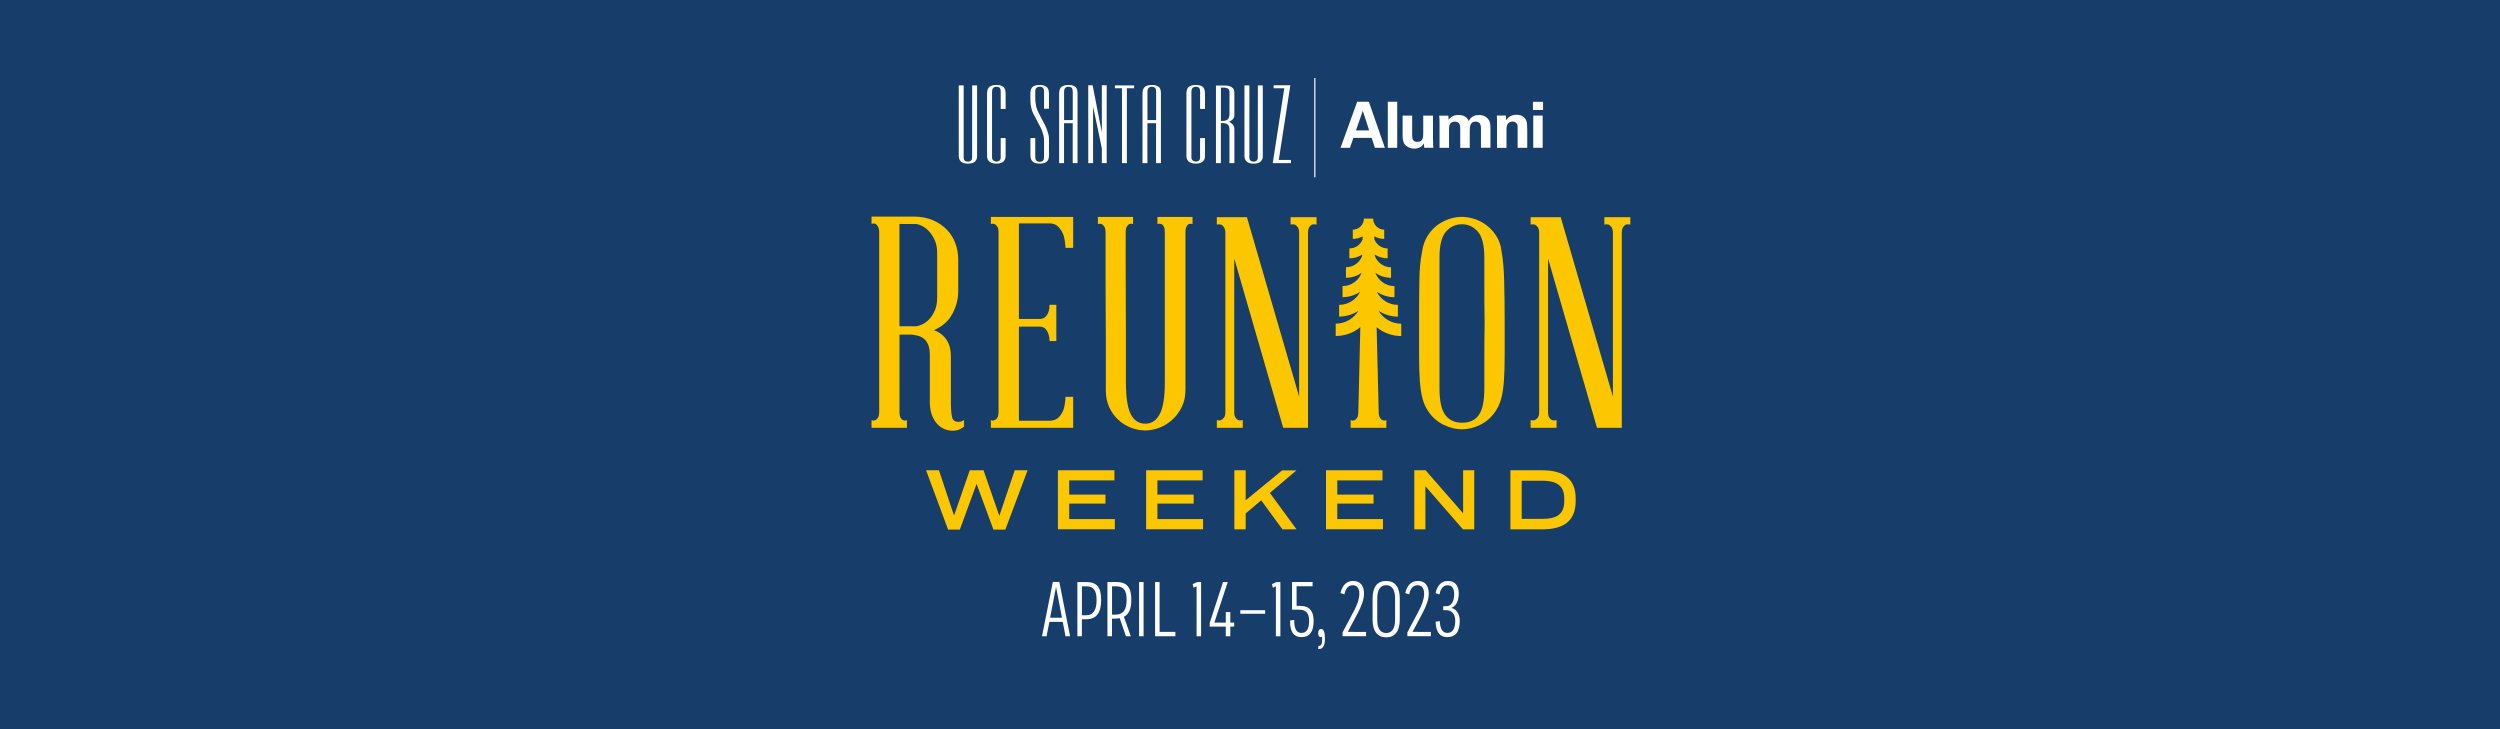 <?xml version="1.0" encoding="utf-8"?>
<!-- Generator: Adobe Illustrator 27.2.0, SVG Export Plug-In . SVG Version: 6.00 Build 0)  -->
<svg version="1.1" id="Layer_1" xmlns="http://www.w3.org/2000/svg" xmlns:xlink="http://www.w3.org/1999/xlink" x="0px" y="0px"
	 viewBox="0 0 600 175" style="enable-background:new 0 0 600 175;" xml:space="preserve">
<style type="text/css">
	.st0{fill:#173E6B;}
	.st1{fill:#FDC700;}
	.st2{fill:#FFFFFF;}
</style>
<g>
	<rect x="-1.74" y="-2.35" class="st0" width="604.48" height="179.7"/>
	<path class="st0" d="M602.47-2.2V177.2H-1.48V-2.2H602.47 M602.99-2.5h-0.52H-1.48H-2v0.3V177.2v0.3h0.52h603.96H603v-0.3V-2.2
		L602.99-2.5L602.99-2.5z"/>
</g>
<g>
	<path class="st1" d="M230.02,101.25c0.33,0,0.59-0.05,0.78-0.14c0.19-0.09,0.38-0.19,0.57-0.29v1.56
		c-0.29,0.24-0.64,0.46-1.06,0.67c-0.42,0.21-0.99,0.32-1.7,0.32c-0.62,0-1.23-0.12-1.84-0.35c-0.62-0.24-1.18-0.61-1.7-1.13
		c-0.52-0.52-0.96-1.19-1.31-2.02c-0.35-0.83-0.56-1.85-0.6-3.08V85.18c0-1.04-0.14-1.88-0.42-2.51c-0.29-0.64-0.65-1.12-1.1-1.45
		s-0.93-0.56-1.45-0.67c-0.52-0.12-0.99-0.2-1.41-0.25h-2.9v18.55c0,0.66,0.09,1.14,0.29,1.45c0.19,0.31,0.38,0.48,0.57,0.53
		c0.29,0.14,0.59,0.14,0.92,0v1.84h-8.49v-1.84c0.33,0.14,0.61,0.14,0.85,0c0.24-0.04,0.46-0.23,0.67-0.53
		c0.21-0.31,0.32-0.79,0.32-1.45V55.81c0-0.66-0.11-1.16-0.32-1.49c-0.21-0.33-0.44-0.54-0.67-0.64c-0.24-0.04-0.52-0.04-0.85,0
		v-1.7h10.12c1.74,0,3.29,0.3,4.63,0.88c1.35,0.59,2.46,1.36,3.36,2.3c0.9,0.94,1.57,2.03,2.02,3.26c0.45,1.23,0.67,2.5,0.67,3.82
		v7.71c0,1.84-0.47,3.63-1.41,5.38c-0.94,1.75-2.41,3.04-4.39,3.89c2.69,1.09,4.04,3.16,4.04,6.23v11.33c0,1.23,0.08,2.28,0.25,3.15
		C228.59,100.82,229.13,101.25,230.02,101.25z M215.87,53.75v24.56h3.82c0.42,0,0.93-0.13,1.52-0.39c0.59-0.26,1.15-0.66,1.7-1.2
		c0.54-0.54,1.01-1.25,1.41-2.12c0.4-0.87,0.6-1.92,0.6-3.15V60.69c0-1.18-0.2-2.21-0.6-3.08c-0.4-0.87-0.87-1.59-1.41-2.16
		c-0.54-0.57-1.11-0.99-1.7-1.27c-0.59-0.28-1.1-0.42-1.52-0.42L215.87,53.75L215.87,53.75z"/>
	<path class="st1" d="M257.56,95.24v7.43h-19.75v-1.84c0.38,0.14,0.66,0.14,0.85,0c0.24-0.04,0.46-0.22,0.67-0.53
		c0.21-0.31,0.32-0.79,0.32-1.45V55.88c0-0.71-0.1-1.22-0.32-1.52c-0.21-0.31-0.43-0.51-0.67-0.6c-0.19-0.09-0.47-0.09-0.85,0v-1.7
		h19.75v7.43h-1.84c-0.05-1.08-0.19-2.05-0.42-2.9c-0.24-0.71-0.63-1.38-1.17-2.02c-0.54-0.64-1.29-0.96-2.23-0.96h-7.36v22.94h4.95
		c0.61,0,1.08-0.17,1.41-0.5c0.33-0.33,0.57-0.71,0.71-1.13c0.19-0.52,0.28-1.11,0.28-1.77h1.63v8.71h-1.63
		c0-0.66-0.09-1.23-0.28-1.7c-0.14-0.47-0.38-0.88-0.71-1.24s-0.8-0.53-1.41-0.53h-4.95v22.58h7.36c0.95,0,1.69-0.29,2.23-0.85
		c0.54-0.57,0.93-1.23,1.17-1.98c0.24-0.85,0.38-1.81,0.42-2.9L257.56,95.24L257.56,95.24z"/>
	<path class="st1" d="M271.94,52.06v1.7c-0.33-0.09-0.61-0.09-0.85,0c-0.24,0.09-0.45,0.3-0.64,0.6s-0.29,0.81-0.29,1.52
		c0,0.05,0,0.9,0,2.55s0,3.73,0,6.23c0,2.5,0.01,5.25,0.03,8.25c0.02,3,0.03,5.82,0.03,8.46s0,4.92,0,6.83c0,1.91,0,3.08,0,3.5
		c0,3.63,0.39,6.21,1.17,7.72c0.78,1.51,1.92,2.26,3.43,2.26h0.07h0.07c1.41,0,2.54-0.75,3.36-2.26c0.82-1.51,1.24-4.08,1.24-7.72
		v-5.52c0-1.13,0-2.34,0-3.61V55.88c0-0.71-0.08-1.22-0.25-1.52c-0.17-0.31-0.37-0.51-0.6-0.6c-0.29-0.09-0.59-0.09-0.92,0v-1.7
		h8.42v1.7c-0.28-0.09-0.57-0.09-0.85,0c-0.24,0.09-0.44,0.3-0.6,0.6s-0.25,0.81-0.25,1.52v37.73c0,1.51-0.3,2.87-0.88,4.07
		c-0.59,1.2-1.36,2.23-2.3,3.08c-0.95,0.85-1.98,1.48-3.12,1.91c-1.13,0.42-2.24,0.64-3.33,0.64c-1.13,0-2.27-0.21-3.4-0.64
		c-1.13-0.42-2.16-1.06-3.08-1.91c-0.92-0.85-1.65-1.86-2.19-3.04c-0.54-1.18-0.81-2.52-0.81-4.04c0-0.19,0-0.86,0-2.02
		c0-1.15,0-2.64,0-4.46c0-1.82,0-3.83,0-6.05c0-2.22-0.01-4.48-0.03-6.79c-0.02-2.31-0.03-4.58-0.03-6.79c0-2.22,0-4.2,0-5.95
		c0-1.74,0-3.13,0-4.14c0-1.01,0-1.54,0-1.59c0-0.71-0.1-1.22-0.32-1.52c-0.21-0.31-0.43-0.51-0.67-0.6c-0.19-0.09-0.47-0.09-0.85,0
		v-1.7L271.94,52.06L271.94,52.06z"/>
	<path class="st1" d="M309.74,52.13h6.23v1.77c-0.42-0.09-0.78-0.09-1.06,0c-0.24,0.09-0.46,0.3-0.67,0.6
		c-0.21,0.31-0.32,0.79-0.32,1.45v46.72h-5.95l-11.75-40.63v36.81c0,0.66,0.11,1.13,0.32,1.41c0.21,0.29,0.43,0.47,0.67,0.57
		c0.29,0.09,0.64,0.09,1.06,0v1.84h-6.23v-1.84c0.38,0.09,0.71,0.09,0.99,0c0.24-0.09,0.47-0.29,0.71-0.57
		c0.24-0.29,0.35-0.75,0.35-1.41v-42.9c0-0.66-0.12-1.14-0.35-1.45c-0.24-0.31-0.47-0.51-0.71-0.6c-0.29-0.09-0.62-0.09-0.99,0
		v-1.77h7.22l12.53,43.04V55.95c0-0.66-0.12-1.14-0.35-1.45c-0.24-0.31-0.47-0.51-0.71-0.6c-0.29-0.09-0.62-0.09-0.99,0
		L309.74,52.13L309.74,52.13z"/>
	<path class="st1" d="M361.12,77.47c0,3.07,0,5.73,0,8s-0.06,4.24-0.18,5.91c-0.12,1.68-0.33,3.09-0.64,4.25
		c-0.31,1.15-0.77,2.18-1.38,3.08c-0.95,1.41-2.15,2.49-3.61,3.22c-1.46,0.73-2.95,1.1-4.46,1.1c-1.46,0-2.94-0.36-4.43-1.1
		c-1.48-0.73-2.7-1.8-3.64-3.22c-0.61-0.9-1.07-1.92-1.38-3.08c-0.31-1.15-0.52-2.57-0.64-4.25c-0.12-1.67-0.18-3.64-0.18-5.91
		c0-2.26,0-4.93,0-8c0-4.11,0.02-7.52,0.07-10.23c0.04-2.72,0.26-4.97,0.64-6.76c0.19-1.51,0.66-2.84,1.41-4
		c0.75-1.16,1.67-2.09,2.76-2.8c1.74-1.08,3.54-1.63,5.38-1.63c0.9,0,1.82,0.14,2.76,0.42c0.95,0.28,1.82,0.68,2.62,1.2
		c1.08,0.71,2.02,1.64,2.79,2.8c0.78,1.16,1.24,2.49,1.38,4c0.33,1.79,0.53,4.05,0.6,6.76C361.08,69.95,361.12,73.36,361.12,77.47z
		 M356.24,93.25c0-1.98,0-4.37,0-7.15c0-2.78,0.02-5.66,0.07-8.64c-0.05-2.92-0.07-5.77-0.07-8.53s0-5.13,0-7.11
		c0-2.97-0.52-5.05-1.56-6.23c-1.04-1.18-2.31-1.77-3.82-1.77c-1.51,0-2.79,0.59-3.82,1.77c-1.04,1.18-1.56,3.26-1.56,6.23v15.65
		v15.78c0,2.97,0.46,5.08,1.38,6.33c0.92,1.25,2.28,1.88,4.07,1.88c1.79,0,3.13-0.63,4-1.88C355.8,98.34,356.24,96.23,356.24,93.25z
		"/>
	<path class="st1" d="M385.05,52.13h6.23v1.77c-0.42-0.09-0.78-0.09-1.06,0c-0.24,0.09-0.46,0.3-0.67,0.6
		c-0.21,0.31-0.32,0.79-0.32,1.45v46.72h-5.95l-11.75-40.63v36.81c0,0.66,0.11,1.13,0.32,1.41c0.21,0.29,0.43,0.47,0.67,0.57
		c0.29,0.09,0.64,0.09,1.06,0v1.84h-6.23v-1.84c0.38,0.09,0.71,0.09,0.99,0c0.24-0.09,0.47-0.29,0.71-0.57
		c0.24-0.29,0.35-0.75,0.35-1.41v-42.9c0-0.66-0.12-1.14-0.35-1.45c-0.24-0.31-0.47-0.51-0.71-0.6c-0.29-0.09-0.61-0.09-0.99,0
		v-1.77h7.22l12.53,43.04V55.95c0-0.66-0.12-1.14-0.35-1.45c-0.24-0.31-0.47-0.51-0.71-0.6c-0.29-0.09-0.61-0.09-0.99,0V52.13
		L385.05,52.13z"/>
	<path class="st1" d="M336.31,77.69c-2.32,0-4.34-1.25-5.46-3.1c1.34,0.88,2.93,1.4,4.64,1.4v-2.81c-2.21,0-4.13-1.29-5.05-3.15
		c1.21,0.82,2.67,1.3,4.23,1.3v-2.66c-2.08,0-3.87-1.32-4.57-3.16c1.07,0.73,2.36,1.16,3.75,1.16v-2.52c-1.79,0-3.31-1.15-3.89-2.75
		l-0.01-0.3c0.89,0.57,1.95,0.9,3.08,0.9v-2.37c-1.44,0-2.67-0.91-3.17-2.18l-0.02-0.73c0.7,0.39,1.51,0.62,2.37,0.62v-2.22
		c-1.47,0-2.66-1.2-2.66-2.66h-2.22c0,1.47-1.2,2.66-2.66,2.66v2.22c0.86,0,1.67-0.23,2.37-0.62l-0.02,0.73
		c-0.49,1.27-1.72,2.18-3.17,2.18V62c1.13,0,2.19-0.33,3.08-0.9l-0.01,0.29c-0.58,1.6-2.09,2.75-3.89,2.75v2.52
		c1.39,0,2.68-0.43,3.75-1.16c-0.7,1.84-2.48,3.16-4.57,3.16v2.66c1.57,0,3.02-0.48,4.23-1.3c-0.92,1.86-2.83,3.15-5.05,3.15v2.81
		c1.71,0,3.31-0.52,4.64-1.4c-1.12,1.85-3.14,3.1-5.46,3.1v2.96c2.24,0,4.3-0.79,5.91-2.12L326,98.85c0,0.66-0.11,1.14-0.32,1.45
		c-0.21,0.31-0.39,0.48-0.53,0.53c-0.29,0.14-0.62,0.14-0.99,0v1.84h8.57v-1.84c-0.38,0.14-0.68,0.14-0.92,0
		c-0.19-0.04-0.39-0.22-0.6-0.53c-0.21-0.31-0.32-0.79-0.32-1.45l-0.5-20.32c1.61,1.32,3.67,2.12,5.91,2.12v-2.96H336.31z"/>
</g>
<g>
	<path class="st1" d="M246.62,112.87l-5.33,14.23h-2.87l-4.04-10.97l-4.02,10.97h-2.82l-5.28-14.23h3.09l3.62,10.89l3.77-10.89h3.31
		l3.79,10.93l3.69-10.93L246.62,112.87L246.62,112.87z"/>
	<path class="st1" d="M267.56,124.57v2.46H253.9v-14.17h13.56v2.44h-10.85v3.41h8.7v2.15h-8.7v3.71L267.56,124.57L267.56,124.57z"/>
	<path class="st1" d="M288.74,124.57v2.46h-13.67v-14.17h13.56v2.44h-10.85v3.41h8.7v2.15h-8.7v3.71L288.74,124.57L288.74,124.57z"
		/>
	<path class="st1" d="M302.69,120.07l-3.73,3.16v3.81h-2.71v-14.17h2.71v7.2l8.76-7.18h3.43l-6.38,5.41l6.4,8.74h-3.39
		L302.69,120.07z"/>
	<path class="st1" d="M331.91,124.57v2.46h-13.67v-14.17h13.56v2.44h-10.85v3.41h8.7v2.15h-8.7v3.71L331.91,124.57L331.91,124.57z"
		/>
	<path class="st1" d="M353.82,112.87v14.17h-2.71l-9.01-10.34v10.34h-2.67v-14.17h2.71l9.01,10.32v-10.32H353.82z"/>
	<path class="st1" d="M378.16,119.58v0.72c0,4.78-2.97,6.74-7.98,6.74h-7.68v-14.17h7.68C375.19,112.87,378.16,114.93,378.16,119.58
		z M375.42,119.56c0-3.03-1.89-4.19-5.24-4.19h-4.97v9.16h4.97c3.35,0,5.24-1.07,5.24-4.21V119.56z"/>
</g>
<g>
	<g>
		<path class="st2" d="M255.06,149.25h-3.21l-0.67,3.45h-1.1l2.6-13.03h1.56l2.58,13.03h-1.1L255.06,149.25z M254.87,148.26
			l-1.42-7.41l-1.42,7.41H254.87z"/>
		<path class="st2" d="M264.28,143.99c0,3.13-1.18,4.63-3.61,4.63h-1.02v4.08h-1.08v-13.01h2.11
			C263.18,139.69,264.28,140.87,264.28,143.99z M263.18,144.01c0-2.31-0.71-3.29-2.48-3.29h-1.04v6.94h1.04
			C262.47,147.65,263.18,146.29,263.18,144.01z"/>
		<path class="st2" d="M269.74,148.03l1.65,4.67h-1.16l-1.5-4.34c-0.38,0.08-0.79,0.12-1.24,0.12h-0.61v4.21h-1.1v-13.01h2.11
			c2.5,0,3.63,1.18,3.63,4.3C271.51,146.06,270.98,147.38,269.74,148.03z M267.61,147.52c2.07,0,2.78-1.32,2.78-3.53
			c0-2.31-0.71-3.27-2.48-3.27h-1.02v6.8H267.61z"/>
		<path class="st2" d="M273.38,139.69h1.08v13.01h-1.08V139.69z"/>
		<path class="st2" d="M282.09,151.65v1.05h-4.87v-13.01h1.08v11.96L282.09,151.65L282.09,151.65z"/>
		<path class="st2" d="M288.26,139.69v13.01h-1.08v-12l-0.71,0.36l-0.24-0.88l1.07-0.47L288.26,139.69L288.26,139.69z"/>
		<path class="st2" d="M296.2,150.39h-0.93v2.31h-1.08v-2.31h-3.88l0.02-0.88l3.19-9.81h1.14l-3.21,9.72h2.74v-2.52h1.08v2.52h0.93
			L296.2,150.39L296.2,150.39z"/>
		<path class="st2" d="M297.68,147.3v-0.85h5.95v0.85H297.68z"/>
		<path class="st2" d="M307.29,139.69v13.01h-1.08v-12l-0.71,0.36l-0.24-0.88l1.07-0.47L307.29,139.69L307.29,139.69z"/>
		<path class="st2" d="M315.27,149.01c0,2.7-1.01,3.9-2.95,3.9c-1.64,0-2.76-1.08-2.7-4l1.01-0.12c-0.08,2.11,0.57,3.11,1.71,3.11
			c1.26,0,1.85-0.96,1.85-2.9c0-1.75-0.69-2.68-2.42-2.68h-1.68v-6.64h4.93v1.02h-3.84v4.71h0.93
			C314.31,145.43,315.27,146.69,315.27,149.01z"/>
		<path class="st2" d="M317.99,153.29c0,1.87-0.61,2.58-1.63,2.45l0.08-0.73c0.63,0.08,0.87-0.43,0.87-1.56c0-0.22,0-0.41-0.02-0.61
			c-0.08,0.06-0.18,0.08-0.28,0.08c-0.45,0-0.65-0.39-0.65-0.99c0-0.65,0.3-0.99,0.73-0.99
			C317.65,150.94,317.99,151.73,317.99,153.29z"/>
		<path class="st2" d="M327.86,151.67v1.02h-5.64v-0.91l2.68-5.07c0.85-1.57,1.34-3.01,1.34-4.18c0-1.24-0.45-2.07-1.56-2.07
			c-1.07,0-1.71,0.73-2.03,2.19l-0.95-0.32c0.51-1.95,1.5-2.9,3.08-2.9c1.63,0,2.58,1.08,2.58,3.02c0,1.4-0.53,2.88-1.58,4.85
			l-2.31,4.35L327.86,151.67L327.86,151.67z"/>
		<path class="st2" d="M329.42,148.72v-5.09c0-2.84,1.22-4.2,3.27-4.2c2.03,0,3.25,1.36,3.25,4.2v5.09c0,2.86-1.22,4.24-3.25,4.24
			C330.64,152.95,329.42,151.57,329.42,148.72z M334.82,148.78v-5.16c0-2.03-0.71-3.17-2.13-3.17c-1.42,0-2.15,1.14-2.15,3.17v5.16
			c0,1.99,0.73,3.15,2.15,3.15S334.82,150.77,334.82,148.78z"/>
		<path class="st2" d="M343.41,151.67v1.02h-5.64v-0.91l2.68-5.07c0.85-1.57,1.34-3.01,1.34-4.18c0-1.24-0.45-2.07-1.56-2.07
			c-1.07,0-1.71,0.73-2.03,2.19l-0.95-0.32c0.51-1.95,1.5-2.9,3.07-2.9c1.64,0,2.58,1.08,2.58,3.02c0,1.4-0.53,2.88-1.58,4.85
			l-2.31,4.35L343.41,151.67L343.41,151.67z"/>
		<path class="st2" d="M350.34,149.01c0,2.7-1.07,3.9-3.01,3.9c-1.6,0-2.7-1-2.78-3.71l1.01-0.12c0.06,1.89,0.69,2.82,1.81,2.82
			c1.26,0,1.89-1.05,1.89-2.94c0-1.54-0.83-2.52-2.13-2.52h-0.75v-0.95h0.75c1.02,0,1.87-0.93,1.87-2.92c0-1.28-0.47-2.11-1.56-2.11
			c-1.02,0-1.66,0.73-1.97,2.19l-0.95-0.28c0.47-1.99,1.48-2.94,3-2.94c1.64,0,2.58,1.08,2.58,3.01c0,1.87-0.73,3.13-1.81,3.45
			C349.49,146.15,350.34,147.32,350.34,149.01z"/>
	</g>
</g>
<g>
	<path class="st2" d="M325.72,24.42l-3.99,11.05h2.26l0.83-2.38h4.37l0.79,2.38h2.39l-3.84-11.05H325.72z M325.43,31.3l1.64-4.71
		l1.53,4.71H325.43z"/>
	<rect x="333.07" y="24.42" class="st2" width="2.26" height="11.05"/>
	<path class="st2" d="M343.91,32.84v-5.09h-2.33v3.9c0,1.32,0,2.4-1.45,2.4c-1.21,0-1.21-1.02-1.21-1.7v-4.6h-2.29v4.8
		c0,0.38,0,1.45,0.5,2.08c0.43,0.57,1.28,1.04,2.33,1.04c1.47,0,2.05-0.88,2.28-1.22l0.08,1.02h2.2c-0.03-0.21-0.04-0.35-0.06-0.57
		C343.95,34.7,343.94,34.51,343.91,32.84z"/>
	<path class="st2" d="M354.96,27.6c-0.79,0-1.83,0.2-2.47,1.44c-0.15-0.37-0.66-1.45-2.43-1.45c-1.55,0-2.14,0.82-2.39,1.16
		l-0.07-0.99h-2.19c0.05,0.49,0.08,0.96,0.08,1.45v6.27h2.28v-4.54c0-0.52,0-1.74,1.42-1.74c1.25,0,1.27,1.1,1.27,1.7v4.59h2.28
		V31.6c0-1.15,0.03-2.42,1.39-2.42c1.18,0,1.3,0.92,1.3,1.74v4.54h2.28v-4.36c0-0.67,0.03-1.6-0.38-2.28
		C357.15,28.53,356.52,27.6,354.96,27.6z"/>
	<path class="st2" d="M363.98,27.54c-1.68,0-2.29,0.99-2.51,1.35l-0.06-1.16h-2.17c0.04,0.54,0.04,1.38,0.04,1.41v6.34h2.28v-4.53
		c0-0.6,0.14-0.98,0.27-1.18c0.24-0.37,0.69-0.6,1.18-0.6c0.58,0,0.93,0.32,1.1,0.66c0.12,0.24,0.12,0.52,0.12,0.84v4.8h2.31V31.3
		c0-1.44-0.05-1.83-0.21-2.31C366.13,28.45,365.49,27.54,363.98,27.54z"/>
	<rect x="367.91" y="24.43" class="st2" width="2.42" height="1.97"/>
	<rect x="367.98" y="27.74" class="st2" width="2.26" height="7.73"/>
	<rect x="315.42" y="18.72" class="st2" width="0.28" height="23.83"/>
	<path class="st2" d="M233.31,37.87c0,0.48-0.34,0.92-1,0.92c-0.69,0-1.03-0.42-1.03-0.9V20.5h-1.18v16.89
		c0,1.03,0.56,1.89,2.21,1.89c1.66,0,2.19-0.81,2.19-1.82V20.5h-1.18L233.31,37.87L233.31,37.87z"/>
	<path class="st2" d="M239.16,20.39c-2.11,0-2.27,1.12-2.27,2.26v14.8c0,1.01,0.61,1.82,2.27,1.82c1.66,0,2.19-0.85,2.19-1.89v-4.24
		h-1.18v4.74c0,0.48-0.32,0.88-1,0.9c-0.66,0-1.08-0.44-1.08-0.92V22.03c0-0.57,0.16-1.21,1.08-1.21c0.95,0.02,1,0.66,1,1.21v4.11
		h1.18v-3.51C241.35,21.51,241.22,20.39,239.16,20.39z"/>
	<path class="st2" d="M249.5,20.39c-2.06,0-2.21,1.12-2.21,2.24v0.9c0,0.79,0,1.27,0.16,2.04c0.16,0.79,0.29,1.25,0.69,1.98
		l1.16,2.22c0.45,0.83,0.74,1.32,0.98,2.22c0.16,0.59,0.29,0.95,0.29,1.56v4.06c0,0.55-0.05,1.21-1.03,1.23
		c-0.9,0-1.08-0.64-1.08-1.23v-4.47h-1.16v3.87c0,1.14,0.16,2.26,2.27,2.26c2.06-0.02,2.19-1.12,2.19-2.24V33.5
		c0-0.97-0.16-1.34-0.42-2.17c-0.24-0.79-0.66-1.49-0.9-2l-1.11-2.11c-0.37-0.7-0.53-1.14-0.69-1.87c-0.16-0.81-0.18-1.32-0.18-2.11
		c0-0.04,0-0.07,0-0.11v-1.1c0-0.55,0.1-1.19,1.08-1.21c0.9,0,1.03,0.64,1.03,1.21v4.07h1.18v-3.45
		C251.74,21.53,251.61,20.39,249.5,20.39z"/>
	<path class="st2" d="M256.46,20.39c-2.11,0-2.27,1.12-2.27,2.26v16.5h1.18v-9.58h2.08v9.58h1.16V22.63
		C258.62,21.51,258.51,20.39,256.46,20.39z M257.46,28.82h-2.08v-6.79c0-0.57,0.16-1.21,1.05-1.21c0.98,0.02,1.03,0.66,1.03,1.21
		V28.82z"/>
	<polygon class="st2" points="264.44,31.76 262.23,20.47 261.18,20.47 261.18,39.15 262.34,39.15 262.34,25.57 264.44,35.59 
		264.44,39.15 265.61,39.15 265.61,20.47 264.44,20.47 	"/>
	<polygon class="st2" points="267.58,21.18 269.27,21.18 269.27,39.15 270.45,39.15 270.45,21.18 272.19,21.18 272.19,20.5 
		267.58,20.5 	"/>
	<path class="st2" d="M276.47,20.39c-2.11,0-2.27,1.12-2.27,2.26v16.5h1.18v-9.58h2.08v9.58h1.16V22.63
		C278.63,21.51,278.52,20.39,276.47,20.39z M277.47,28.82h-2.08v-6.79c0-0.57,0.16-1.21,1.05-1.21c0.97,0.02,1.03,0.66,1.03,1.21
		L277.47,28.82L277.47,28.82z"/>
	<path class="st2" d="M287.01,20.39c-2.11,0-2.27,1.12-2.27,2.26v14.8c0,1.01,0.61,1.82,2.27,1.82c1.66,0,2.19-0.85,2.19-1.89v-4.24
		h-1.18v4.74c0,0.48-0.32,0.88-1,0.9c-0.66,0-1.08-0.44-1.08-0.92V22.03c0-0.57,0.16-1.21,1.08-1.21c0.95,0.02,1,0.66,1,1.21v4.11
		h1.18v-3.51C289.2,21.51,289.07,20.39,287.01,20.39z"/>
	<path class="st2" d="M295.68,20.98c-0.55-0.42-1.42-0.46-1.74-0.46c-0.08,0-0.13,0-0.13,0h-1.98v18.63h1.18v-9.6h0.53
		c0.45,0,0.71,0.07,1.08,0.33c0.37,0.24,0.45,0.81,0.45,1.36v7.91h1.18v-7.62c0-0.11,0-0.22,0-0.33c0-0.51-0.03-0.95-0.45-1.38
		c-0.24-0.28-0.76-0.57-0.82-0.59c0.05-0.02,0.71-0.35,0.98-0.7c0.24-0.31,0.29-0.55,0.29-0.9v-4.83c0-0.05,0-0.11,0-0.15
		C296.26,21.97,296.26,21.4,295.68,20.98z M295.07,27.24c0,0.51-0.11,1.1-0.29,1.3c-0.21,0.26-0.71,0.48-1.21,0.48h-0.55v-8h0.71
		c0.34,0,0.66,0.09,0.87,0.18c0.39,0.18,0.48,0.53,0.48,1.05L295.07,27.24L295.07,27.24z"/>
	<path class="st2" d="M301.88,37.87c0,0.48-0.34,0.92-1,0.92c-0.69,0-1.03-0.42-1.03-0.9V20.5h-1.18v16.89
		c0,1.03,0.55,1.89,2.21,1.89c1.66,0,2.19-0.81,2.19-1.82V20.5h-1.18L301.88,37.87L301.88,37.87z"/>
	<polygon class="st2" points="309.68,20.47 305.67,20.47 305.67,21.18 308.23,21.18 305.46,39.15 309.84,39.15 309.84,38.38 
		306.91,38.38 	"/>
</g>
</svg>
